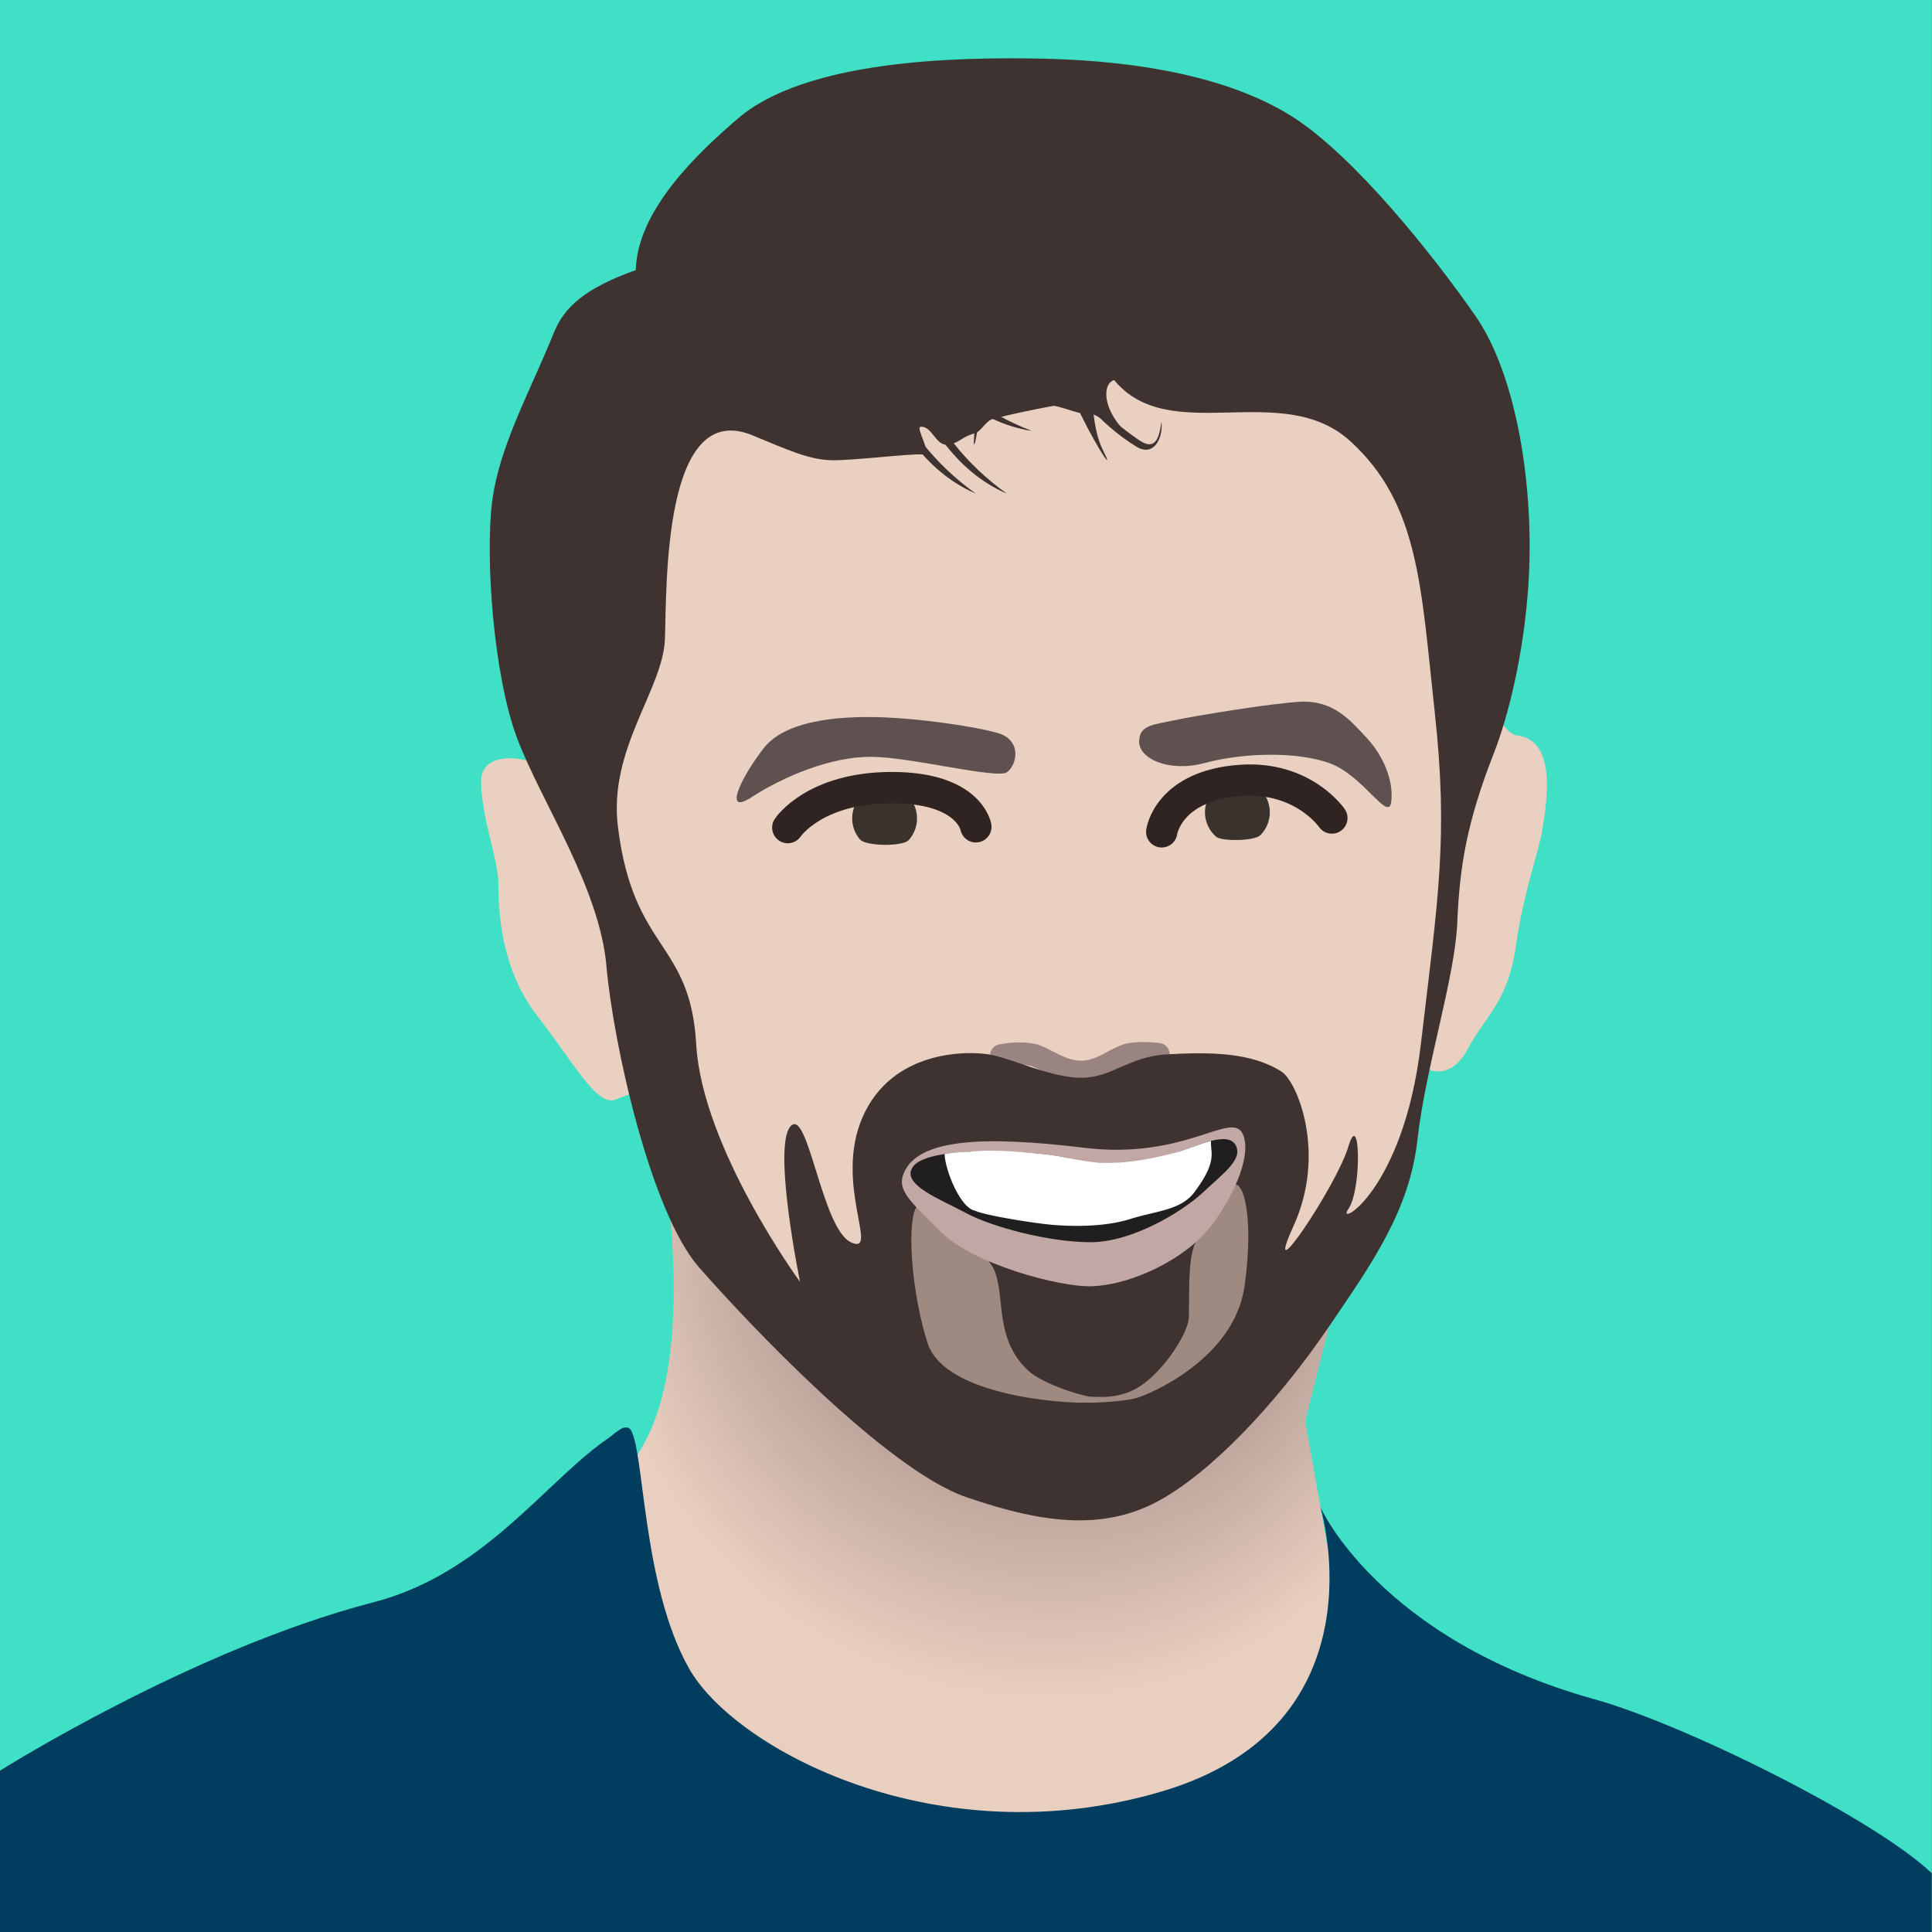 <svg xmlns="http://www.w3.org/2000/svg" xmlns:xlink="http://www.w3.org/1999/xlink" viewBox="0 0 864 864"><rect x="0" y="0" width="864" height="864" fill="#808080" stroke="none"/><defs><style>.cls-1{fill:#3fe0c5}.cls-2,.cls-6{fill:#e9d0c0}.cls-3{fill:url(#radial-gradient)}.cls-4{fill:#998482}.cls-5{fill:#3f3331}.cls-6{opacity:.56}.cls-7{fill:#003d5f}.cls-8{fill:#c1a8a4}.cls-9{fill:#211e1f}.cls-10{fill:#fff}.cls-11{fill:#5e5150}.cls-12{fill:#3a322d}.cls-13{fill:none;stroke:#302423;stroke-linecap:round;stroke-miterlimit:10;stroke-width:14px}</style><radialGradient id="radial-gradient" cx="439" cy="648.01" r="290.4" fx="393.025" fy="438.925" gradientTransform="matrix(0.9, 0.44, -0.4, 0.83, 305.3, -80.84)" gradientUnits="userSpaceOnUse"><stop offset="0" stop-color="#5f474e"/><stop offset=".65" stop-color="#e8cfbf"/></radialGradient></defs><title>tim2-truffle-bg</title><g id="Truffle-light"><rect width="864" height="864" x="-.08" class="cls-1"/></g><g id="Tim2"><path d="M295.39,159.15S271.12,196.81,263.55,237C253.3,291.41,257.89,352.42,247,349c-6.56-2-4.62-6.36-9.45-8.18-9.08-3.41-22.39-2.38-22.39,8.31,0,16.38,7.71,35.33,7.71,45.9s.64,37.71,17.16,58.94,27,41.27,35.27,37.74,21.23-7.08,20.05,7.07,47.18,82.56,47.18,82.56l110.86,83.74H506.5l90.82-83.74,24.76-36.56,10.81-46,4.53-21.26s10.61,7.08,18.87-8.25,18.05-21.23,21.58-46,10.62-43.64,11.8-51.89,7.9-40.1-11-42.46-27.13-99.07-27.13-99.07L606.75,139.1,478.2,104.9l-125,20Z" class="cls-2"/><path d="M287.14,467s32.15,127.06-.49,181c-9.83,16.26-18.22,28.73-35.26,59.86-9.15,16.72,7.31,55.91,45.73,89.12C330.24,825.63,427,818.5,427,818.5L567.83,829,629.08,757l-35.3-64.72-10.09-56.74,13.63-54.12L480.12,644,342.57,581.37Z" class="cls-3"/><path d="M483.36,484.33c-6.83,0-12.62-2.95-17.27-5.32a47.22,47.22,0,0,0-5-2.34c-5.55-1.21-12,.15-12.08.16a5,5,0,1,1-2.15-9.76c.36-.08,8.86-1.91,16.73-.08l.46.12a50.2,50.2,0,0,1,6.61,3c4.08,2.08,8.3,4.23,12.73,4.23s7.76-1.8,11.66-3.88a53.69,53.69,0,0,1,6.65-3.14c6-2.22,16-1,17.09-.82a5,5,0,0,1-1.33,9.91c-3.51-.47-9.66-.68-12.3.29a44.65,44.65,0,0,0-5.41,2.59C495.28,481.65,490.24,484.33,483.36,484.33Z" class="cls-4"/><path d="M683.5,261.56c2.85-43.17-5.14-93.5-23.63-120.21S605.41,69.42,577.67,52,509.85,27.3,467.73,26.27,359.84,27.3,330,53c-18,15.48-45,40.91-45.67,67.78-23.12,8.25-32,16.75-36.53,27.78-11.3,27.74-24.66,51.37-27.74,76s.55,77.49,11.3,105.84S268.12,396.94,271.2,432,291,542.07,312.58,566.73,396.27,657.15,432,669.48s63.47,15.41,89.16,0,53.43-47.27,73-76,36.22-52.13,39.76-84,16.75-72.18,17.78-96.84,4.09-44.58,16.44-76C674.31,320.74,681.4,293.32,683.5,261.56ZM635.41,467c-7.88,66.5-38.53,82.39-32.4,73.63s5.25-45.54,0-27.9-39.42,68.19-24.53,35.52,1.52-64.54-5.25-68.93c-13.23-8.57-31.41-9-51.68-7.78-16.8,1-24.23,10.44-38,10.44s-31.18-8.79-41.31-10.44-43.3-1.85-56.43,27.92,7.88,62.19-5.26,56.11-19.27-61.36-27.15-51.73,4.38,69.41,4.38,69.41S314,513.45,311.35,467s-28.06-41.37-35-97.16c-4.38-35,20.14-61.31,21-84.08s-1.11-108,39.35-91c15.61,6.43,25.54,11.07,35.95,11.07s34.08-3,39.89-2.6c5,.35-3.45-12.14-.79-12.37,5.1-.45,6.67,8.71,12.18,8,5.07-.64,6.32-3.67,11.83-5,2.86-.7,5.12-5.69,8.16-6.48,8.54-2.23,17.77-4.12,27-5.85,1.85-.35,11.81,3.66,13.64,3.33,7.07-1.3,12.14,8.17,16.44,5.77-8.43-10.06-7.3-19.58-2.73-20.64,24.92,30.21,75-.67,105.66,27.36s31.53,64.81,37.66,120.87S643.29,400.46,635.41,467Z" class="cls-5"/><path d="M549.72,531.35a134.63,134.63,0,0,0-15,24.19c-3.59,7.19-2.76,22.52-3.07,33.49-.22,7.61-12.29,25.61-23.29,31.8-8,4.49-15.63,4-21.2,3.73h0c-9.93-2-22.51-7.24-27-11.33C445,599.49,449.42,581.49,445.06,569c-3.39-9.75-27.7-25.66-31.32-29.28-8.32-8.32-8.44,30.43,1,60.69,6.43,20.58,47.24,26.18,67.57,26.89a5.29,5.29,0,0,0,1.4-.07c6.68.35,19.38-.7,23.79-1.83,6.68-1.71,44.53-17.81,49.07-50.33S555.55,523.69,549.72,531.35Z" class="cls-6"/><path d="M0,791.86s86.13-54.39,167-75.31c48.48-12.55,75.85-52.38,102.87-71.85,5.53-3.59,8.61-7.91,11.81-5.77,6.54,7.46,5.15,69.79,26.54,107.35C328.58,782.12,419,830.9,519.52,801.16s71-127.07,71-127.07,26.18,59,122.69,85.87c40,11.12,125.09,53.33,150.68,77.75.08,14.69,0-7.6,0,0s0,26.29,0,26.29H-.08Z" class="cls-7"/><path d="M404.29,524.36c6.54-14.91,34.74-16.61,80.56-11.07s66-17.12,71-6-8.56,37.19-21.15,48.3S503,574.71,488.37,575.22,435,565.15,420.9,551.05,400.83,532.24,404.29,524.36Z" class="cls-8"/><path d="M408.67,521.3c7.92-9.36,56-6.85,70.35-3.11s34.87,1.66,45.45-2,24.28-10.48,28-4.25-5,12.45-14.32,21.17-31.75,22.41-50.43,22.41S443.5,548.69,432,542.47,401.82,529.39,408.67,521.3Z" class="cls-9"/><path d="M422.45,516.1c0,6.24,6.72,24.15,13.73,25.38,4,2,26.63,5.66,35,6.32s22.63,1,34.28-2.66,22.64-3.91,28.63-11.94,8.33-13.36,7.66-19c-.14-1.18-.2-3-.21-3.91-2.6.47-9.33,3.1-14.36,4.83-9,2.28-21.24,5.3-33.94,4.9-6-.19-12.06-1.52-18.12-2.66-3.73-.7-7.38-1.15-11.07-1.47l-1.9-.21c-13.59-1.28-21.84-1.39-28.48-.62A72.9,72.9,0,0,0,422.45,516.1Z" class="cls-10"/><path d="M381.74,126.39s7.29,74.11,54.67,94.36c-38.07-27.14-48.19-66.82-49.41-94.36S381.74,126.39,381.74,126.39Z" class="cls-5"/><path d="M395.61,126.39s7.29,74.11,54.66,94.36c-38.06-27.14-48.18-66.82-49.4-94.36S395.61,126.39,395.61,126.39Z" class="cls-5"/><path d="M385,115s25.54,69.94,76.47,77.73c-43.63-16.78-63.33-52.68-71.38-79S385,115,385,115Z" class="cls-5"/><path d="M456.21,131.14s17.41,47.67,52.14,68.69c7.34,4.44,11.85-3.31,11.09-11.3-1.09,7.9-3,13-9.82,8.44-27.86-18.63-41.85-46-48.31-67.14C453.26,103.47,456.21,131.14,456.21,131.14Z" class="cls-5"/><path d="M490.15,138.61s-6,44.51,3,62.51c11.13,22.12-28.52-40.9-22.9-62.51S490.15,138.61,490.15,138.61Z" class="cls-5"/><path d="M415.53,134.55s22,39.16,20.22,59.23c-2.2,24.66,11.45-48.53-1.74-66.55S415.53,134.55,415.53,134.55Z" class="cls-5"/><path d="M335.8,356.69c15-9.71,35.87-18.25,53.49-18.25s56.52,10.07,61,6.92,7-14.47-4.34-17.62-34.57-6.29-50.32-6.92-43.45,0-54.15,13.84S323.67,364.53,335.8,356.69Z" class="cls-11"/><path d="M509.43,331.71c0,7.55,13.25,13.86,29.61,9.45s40.3-5.29,55.4.08,26.43,26.5,27.69,17.51-3.15-20.31-10.7-28.49-15.14-17.17-29.85-16.43c-12.72.64-46.94,6.24-56.38,8.28S509.43,324.16,509.43,331.71Z" class="cls-11"/><path d="M410.09,366a14.45,14.45,0,0,1-3.71,9.69c-2.66,2.94-19.17,2.81-21.83-.33A14.49,14.49,0,1,1,410.09,366Z" class="cls-12"/><path d="M567.86,363.25a14.46,14.46,0,0,1-4.24,10.25c-2.62,2.62-17.26,2.88-19.82.63a14.49,14.49,0,1,1,24.06-10.88Z" class="cls-12"/><path d="M436.41,369.76s-2.88-17.54-37.59-17.54-46.52,17.89-46.52,17.89" class="cls-13"/><path d="M595.62,365.82S582.78,347,554.83,349c-32.51,2.3-35.31,23-35.31,23" class="cls-13"/></g></svg>
